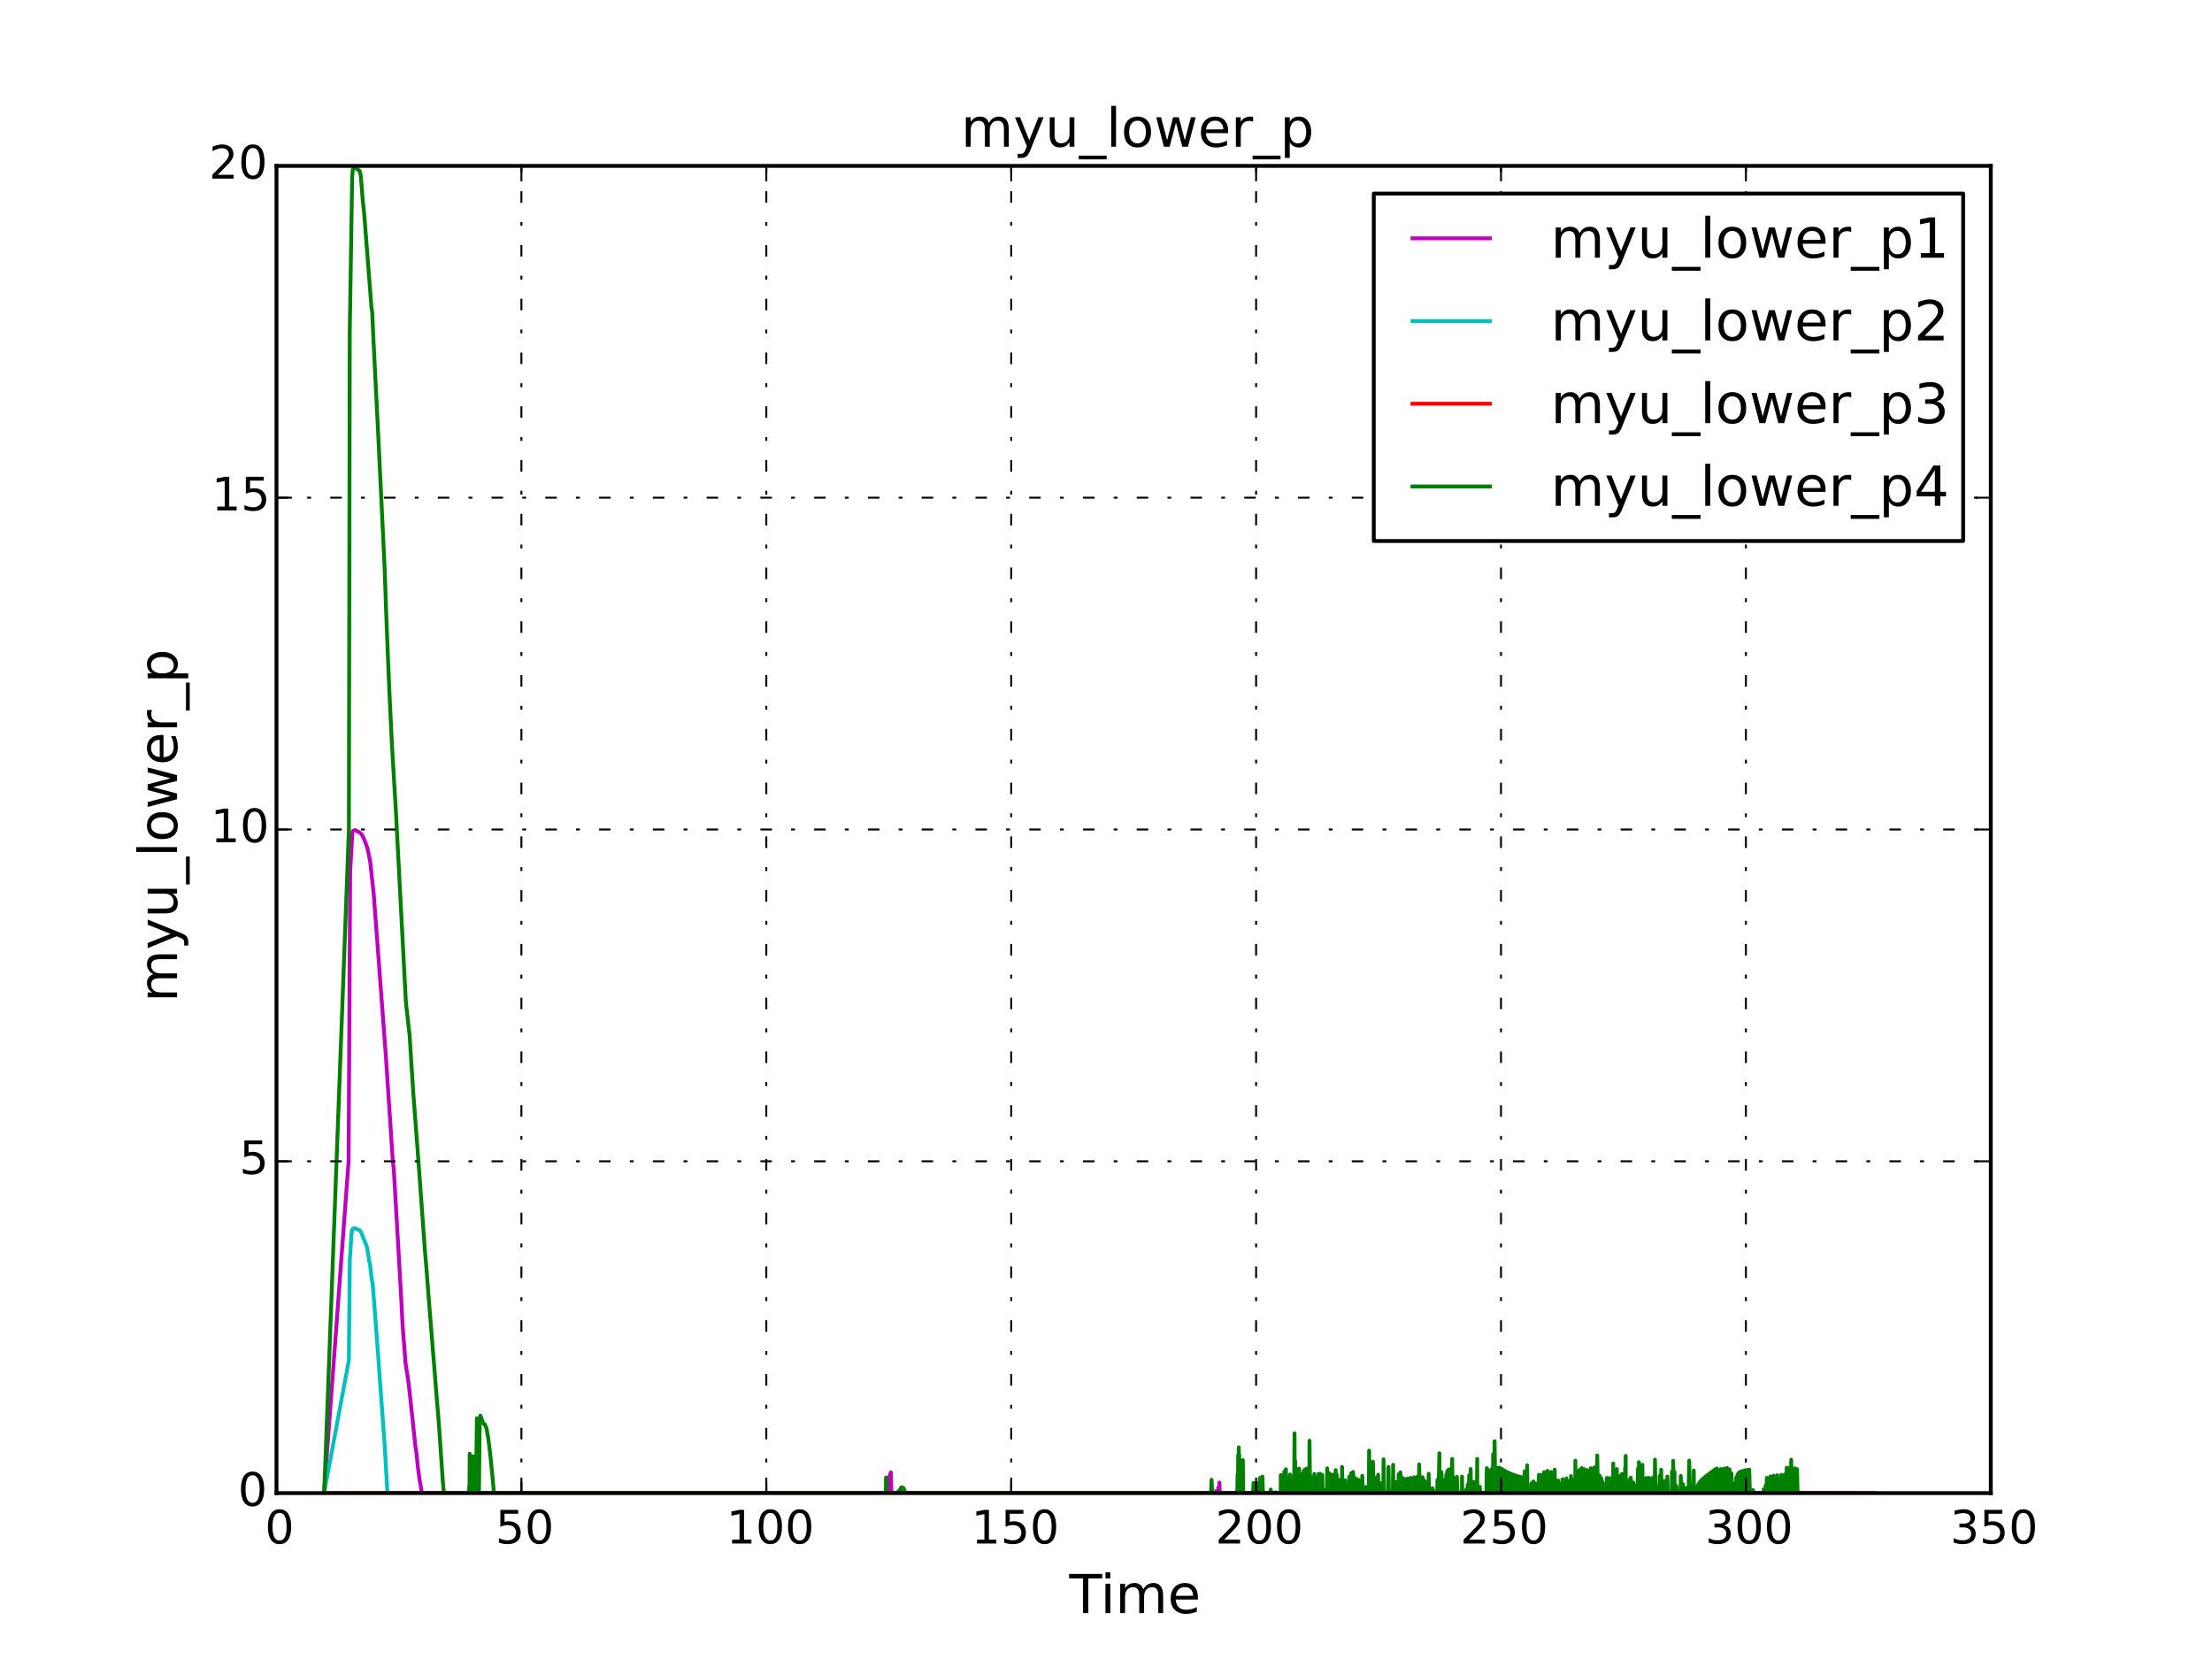 <?xml version="1.0" encoding="utf-8" standalone="no"?>
<!DOCTYPE svg PUBLIC "-//W3C//DTD SVG 1.1//EN"
  "http://www.w3.org/Graphics/SVG/1.1/DTD/svg11.dtd">
<!-- Created with matplotlib (http://matplotlib.org/) -->
<svg height="432pt" version="1.1" viewBox="0 0 576 432" width="576pt" xmlns="http://www.w3.org/2000/svg" xmlns:xlink="http://www.w3.org/1999/xlink">
 <defs>
  <style type="text/css">
*{stroke-linecap:butt;stroke-linejoin:round;}
  </style>
 </defs>
 <g id="figure_1">
  <g id="patch_1">
   <path d="
M0 432
L576 432
L576 0
L0 0
z
" style="fill:#ffffff;"/>
  </g>
  <g id="axes_1">
   <g id="patch_2">
    <path d="
M72 388.8
L518.4 388.8
L518.4 43.2
L72 43.2
z
" style="fill:#ffffff;"/>
   </g>
   <g id="line2d_1">
    <path clip-path="url(#p7ff5b81e1d)" d="
M84.372 388.8
L90.772 302.4
L91.181 226.803
L91.766 216.717
L91.896 216.394
L92.423 216.143
L93.076 216.437
L94.093 217.12
L94.556 217.982
L95.093 219.192
L95.545 220.495
L95.826 221.483
L96.391 224.348
L97.305 232.701
L100.458 274.705
L102.272 302.182
L102.549 304.615
L104.4 336.63
L104.811 344.812
L105.575 354.701
L105.785 356.246
L106.048 357.748
L106.341 359.832
L106.668 362.529
L108.19 376.83
L108.437 378.295
L108.779 381.779
L109.252 385.304
L109.87 388.8
L230.579 388.8
L230.648 388.29
L230.716 388.8
L230.781 387.843
L230.841 388.8
L230.9 387.001
L230.963 388.8
L231.033 386.376
L231.093 388.8
L231.164 385.781
L231.308 388.8
L231.382 385.214
L231.456 388.8
L231.519 384.684
L231.584 388.8
L231.667 384.221
L231.74 388.8
L231.836 383.799
L231.906 388.8
L231.972 383.412
L232.101 388.8
L316.663 388.8
L316.709 388.223
L316.774 388.8
L316.876 388.8
L316.924 388.676
L317.155 388.8
L317.237 387.395
L317.259 388.8
L317.402 388.8
L317.534 386.047
L317.621 388.8
L477.607 388.8
L477.607 388.8" style="fill:none;stroke:#bf00bf;stroke-linecap:square;"/>
   </g>
   <g id="line2d_2">
    <path clip-path="url(#p7ff5b81e1d)" d="
M84.383 388.8
L90.841 354.24
L91.086 328.325
L91.481 321.864
L91.669 320.261
L91.99 319.884
L92.461 319.851
L93.676 320.376
L93.831 320.565
L94.02 320.838
L94.929 323.122
L95.196 323.836
L95.515 324.577
L96 327.363
L96.189 328.643
L96.374 329.31
L96.737 332.77
L97.04 334.202
L98.102 348.004
L100.17 376.367
L100.889 388.8
L481.997 388.8
L481.997 388.8" style="fill:none;stroke:#00bfbf;stroke-linecap:square;"/>
   </g>
   <g id="line2d_3">
    <path clip-path="url(#p7ff5b81e1d)" d="
M84.436 388.8
L488.069 388.8
L488.069 388.8" style="fill:none;stroke:#ff0000;stroke-linecap:square;"/>
   </g>
   <g id="line2d_4">
    <path clip-path="url(#p7ff5b81e1d)" d="
M84.419 388.8
L90.85 216
L91.077 86.438
L91.698 46.096
L91.879 44.068
L92.237 43.587
L92.452 43.639
L93.645 44.513
L93.839 45.184
L93.945 45.889
L94.162 48.209
L94.464 52.313
L94.813 55.362
L95.766 67.71
L96.746 80.236
L96.929 81.261
L97.27 89.021
L98.515 113.675
L100.164 148.091
L100.575 160.027
L101.356 179.33
L102.056 193.814
L102.817 206.748
L103.091 211.189
L103.305 215.407
L105.693 261.016
L106.659 269.604
L107.586 284.215
L108.82 300.459
L110.722 326.665
L110.988 329.599
L111.565 337.119
L113.309 358.842
L113.538 361.648
L113.914 366.295
L114.082 368.142
L114.577 375.011
L115.278 385.325
L115.444 387.329
L115.616 388.8
L122.111 388.8
L122.18 387.143
L122.244 388.8
L122.312 378.544
L122.382 388.8
L122.484 379.177
L122.552 388.8
L122.626 379.375
L122.691 388.8
L122.796 379.287
L122.871 388.8
L122.971 379.256
L123.083 388.8
L123.132 379.237
L123.203 388.8
L123.281 379.23
L123.367 388.8
L123.433 379.237
L123.536 388.8
L123.681 379.26
L123.901 388.8
L124.192 369.317
L124.291 388.8
L124.405 379.275
L124.481 388.8
L124.639 379.039
L124.716 388.8
L124.922 369.562
L125.1 368.627
L125.79 370.533
L125.889 370.706
L126.254 370.894
L126.336 371.206
L126.653 371.8
L127.112 374.357
L127.579 378.038
L127.755 379.652
L128.328 385.413
L128.616 388.8
L230.654 388.8
L230.722 384.715
L230.824 388.8
L233.818 388.8
L233.883 388.358
L233.973 388.8
L234.113 388.8
L234.277 387.965
L234.367 388.8
L234.571 387.523
L234.699 387.335
L234.919 387.285
L235.253 387.488
L235.547 388.145
L235.71 388.8
L315.344 388.8
L315.485 385.311
L315.668 388.8
L322.058 388.8
L322.115 388.143
L322.185 388.8
L322.265 383.915
L322.337 388.8
L322.415 378.9
L322.492 388.8
L322.575 376.882
L322.64 388.8
L322.696 378.766
L322.77 388.8
L322.834 382.695
L322.902 388.8
L323.02 385.152
L323.153 388.8
L323.476 388.8
L323.634 380.212
L323.73 388.8
L326.289 388.8
L326.412 386.129
L326.533 388.8
L326.836 388.8
L326.91 387.469
L327.062 388.8
L327.282 388.8
L327.339 387.15
L327.488 388.8
L327.677 388.8
L327.73 386.135
L327.946 388.8
L328.037 388.8
L328.08 384.864
L328.273 388.8
L328.355 388.116
L328.518 388.8
L328.638 388.8
L328.724 384.504
L328.865 388.8
L330.829 388.8
L330.909 387.869
L331.047 388.8
L332.081 388.8
L332.147 388.574
L332.284 388.8
L333.486 388.8
L333.523 384.119
L333.589 388.8
L333.906 388.8
L333.953 385.114
L333.998 386.723
L334.109 388.8
L334.307 388.8
L334.431 383.198
L334.579 388.8
L334.767 388.8
L334.848 382.577
L335.066 388.8
L335.347 388.8
L335.425 386.17
L335.556 388.8
L335.824 388.8
L335.953 383.962
L336.139 388.8
L336.979 388.8
L337.094 373.222
L337.148 388.8
L337.252 380.414
L337.419 388.8
L337.501 388.8
L337.615 383.326
L337.779 388.8
L337.857 388.8
L337.95 382.704
L338.126 388.8
L338.24 388.8
L338.29 382.403
L338.385 388.8
L338.439 387.027
L338.531 388.8
L338.775 388.8
L338.848 385.408
L339.007 388.8
L339.081 388.8
L339.178 383.827
L339.321 388.8
L339.397 388.8
L339.477 383.039
L339.671 388.8
L339.75 388.8
L339.838 382.64
L339.999 388.8
L340.092 388.8
L340.179 382.434
L340.358 388.8
L340.547 388.8
L340.635 382.322
L340.767 388.8
L340.933 388.8
L340.992 375.159
L341.149 388.8
L341.288 388.8
L341.326 384.535
L341.47 388.8
L341.549 388.8
L341.624 384.936
L341.772 388.8
L341.847 388.8
L341.932 385.5
L342.098 388.8
L342.184 388.8
L342.258 383.806
L342.421 388.8
L342.515 388.8
L342.569 384.89
L342.718 388.8
L342.849 388.8
L342.921 385.541
L343.057 388.8
L343.234 388.8
L343.357 383.799
L343.577 388.8
L343.728 388.8
L343.776 383.766
L343.834 388.8
L344.29 388.8
L344.328 384.072
L344.379 388.8
L344.721 388.8
L344.769 387.87
L344.915 388.8
L345.507 388.8
L345.595 382.355
L345.739 388.8
L346.035 388.8
L346.177 383.649
L346.213 388.8
L347.016 388.8
L347.052 383.994
L347.105 388.8
L347.285 388.8
L347.322 386.916
L347.382 388.8
L347.5 388.8
L347.556 384.81
L347.604 388.8
L347.739 388.8
L347.806 382.804
L347.932 388.8
L348.003 388.8
L348.052 383.93
L348.217 388.8
L348.379 388.8
L348.458 387.236
L348.638 388.8
L348.685 388.8
L348.793 385.36
L348.973 388.8
L349.031 387.482
L349.208 388.8
L349.422 388.8
L349.472 381.986
L349.585 388.8
L350.144 388.8
L350.288 385.47
L350.344 388.8
L350.73 388.8
L350.79 386.764
L350.925 388.8
L351.277 388.8
L351.356 384.518
L351.504 388.8
L351.777 388.8
L351.836 383.633
L351.986 388.8
L352.267 388.8
L352.344 383.296
L352.51 388.8
L352.554 388.8
L352.639 384.663
L352.778 388.8
L352.869 388.8
L352.93 385.026
L353.078 388.8
L353.179 388.8
L353.242 385.197
L353.372 388.8
L353.443 388.8
L353.561 385.271
L353.746 388.8
L353.836 385.465
L353.979 388.8
L354.671 388.8
L354.726 384.293
L354.891 388.8
L355.025 388.8
L355.089 387.941
L355.217 388.8
L355.402 388.8
L355.477 387.494
L355.624 388.8
L355.717 387.196
L355.836 388.8
L356.449 388.8
L356.507 377.736
L356.659 388.8
L356.96 388.8
L357.032 383.089
L357.189 388.8
L357.401 388.8
L357.506 380.63
L357.66 388.8
L358.12 388.8
L358.171 384.779
L358.291 388.8
L358.849 388.8
L358.862 384.005
L358.92 388.8
L359.166 388.8
L359.202 386.268
L359.332 388.8
L359.641 388.8
L359.727 386.201
L359.851 388.8
L360.218 388.8
L360.276 379.982
L360.397 388.8
L360.525 388.8
L360.589 388.501
L360.723 388.8
L361.474 388.8
L361.552 381.992
L361.681 388.8
L362.697 388.8
L362.765 381.434
L362.846 388.8
L362.907 385.894
L363.172 388.8
L363.265 387.888
L363.399 388.8
L363.502 388.8
L363.56 385.957
L363.634 388.8
L363.955 388.8
L363.986 385.771
L364.041 388.8
L364.171 388.8
L364.205 383.872
L364.242 388.8
L364.603 388.8
L364.657 383.388
L364.706 388.8
L364.829 388.8
L364.867 385.947
L364.927 388.8
L365.024 388.8
L365.103 384.803
L365.129 388.8
L365.245 388.8
L365.342 386.078
L365.489 388.8
L365.599 386.804
L365.761 388.8
L365.812 385.121
L365.862 388.8
L365.989 388.8
L366.068 386.139
L366.201 388.8
L366.271 388.8
L366.331 386.738
L366.485 388.8
L366.55 388.8
L366.625 384.991
L366.722 388.8
L366.784 388.8
L366.853 385.989
L366.989 388.8
L367.054 388.8
L367.118 386.58
L367.266 388.8
L367.319 388.8
L367.392 384.826
L367.549 388.8
L367.607 388.8
L367.687 385.828
L367.812 388.8
L367.894 388.8
L367.978 386.426
L368.091 388.8
L368.167 388.8
L368.284 384.672
L368.392 388.8
L368.466 388.8
L368.547 385.683
L368.654 388.8
L368.745 388.8
L368.824 386.287
L368.958 388.8
L369.024 388.8
L369.097 384.535
L369.248 388.8
L369.469 388.8
L369.542 381.344
L369.724 388.8
L369.863 388.8
L369.911 387.115
L370.048 388.8
L370.123 388.8
L370.186 386.761
L370.318 388.8
L370.378 388.8
L370.435 384.672
L370.596 388.8
L370.746 388.8
L370.846 385.515
L370.995 388.8
L371.128 385.913
L371.276 388.8
L371.571 388.8
L371.623 388.665
L371.818 388.8
L371.939 388.8
L372.02 383.754
L372.132 388.8
L372.337 388.8
L372.413 388.033
L372.547 388.8
L372.93 388.8
L372.996 387.526
L373.123 388.8
L373.197 388.01
L373.325 388.8
L373.547 388.8
L373.607 388.65
L373.736 388.8
L374.257 388.8
L374.301 385.384
L374.519 388.8
L374.587 388.8
L374.804 378.434
L374.864 388.8
L374.952 383.443
L375.085 388.8
L375.288 388.8
L375.347 383.329
L375.548 388.8
L375.604 385.192
L375.76 388.8
L375.849 388.8
L375.967 386.059
L376.14 388.8
L376.2 388.8
L376.262 386.149
L376.431 388.8
L376.493 388.8
L376.588 384.031
L376.725 388.8
L376.798 388.8
L376.864 383.099
L377.046 388.8
L377.126 388.8
L377.187 382.719
L377.328 388.8
L377.401 388.8
L377.483 382.607
L377.551 388.8
L377.774 388.8
L377.859 382.621
L378.009 388.8
L378.085 388.8
L378.147 379.894
L378.229 388.8
L378.323 384.49
L378.368 388.8
L378.557 388.8
L378.63 384.922
L378.802 388.8
L378.97 387.628
L378.989 388.8
L379.32 388.8
L379.361 384.572
L379.552 388.8
L380.697 388.8
L380.706 384.49
L380.762 388.8
L381.418 388.8
L381.551 388.169
L381.73 388.8
L381.797 388.8
L381.879 387.805
L382.019 388.8
L382.09 388.8
L382.224 386.548
L382.372 388.8
L382.478 388.8
L382.573 384.129
L382.728 388.8
L382.847 388.8
L382.955 382.534
L383.038 388.8
L383.126 386.875
L383.311 388.8
L383.388 388.8
L383.473 388.007
L383.632 388.8
L383.705 388.8
L383.763 385.888
L383.968 388.8
L384.032 388.8
L384.157 386.637
L384.356 388.8
L384.599 388.8
L384.657 379.894
L384.677 388.8
L384.753 388.8
L384.772 387.765
L384.898 388.8
L385.252 388.8
L385.329 387.126
L385.458 388.8
L387.054 388.8
L387.161 382.289
L387.228 388.8
L387.616 388.8
L387.724 382.883
L387.878 388.8
L388.189 388.8
L388.362 382.648
L388.393 388.8
L388.696 388.8
L388.824 378.65
L389.045 388.8
L389.117 388.8
L389.184 375.297
L389.372 388.8
L389.487 388.8
L389.539 383.633
L389.707 388.8
L389.766 382.619
L389.938 388.8
L389.994 382.247
L390.118 388.8
L390.177 388.8
L390.232 382.168
L390.369 388.8
L390.423 388.8
L390.466 382.227
L390.601 388.8
L390.702 388.8
L390.77 382.348
L390.887 388.8
L390.947 388.8
L391.015 382.495
L391.142 388.8
L391.209 388.8
L391.277 382.652
L391.402 388.8
L391.469 388.8
L391.526 382.807
L391.665 388.8
L391.714 388.8
L391.775 382.959
L391.948 388.8
L392.009 383.105
L392.142 388.8
L392.211 388.8
L392.276 383.243
L392.385 388.8
L392.452 388.8
L392.525 383.374
L392.647 388.8
L392.724 388.8
L392.772 383.498
L392.9 388.8
L392.963 388.8
L393.036 383.616
L393.15 388.8
L393.228 388.8
L393.277 383.728
L393.336 388.8
L393.459 388.8
L393.525 383.834
L393.723 388.8
L393.776 388.8
L393.837 383.934
L394.039 388.8
L394.092 388.8
L394.148 384.027
L394.202 388.8
L394.309 388.8
L394.373 384.117
L394.49 388.8
L394.549 388.8
L394.603 384.202
L394.73 388.8
L394.793 388.8
L394.849 384.281
L394.965 388.8
L395.041 388.8
L395.086 384.357
L395.227 388.8
L395.283 388.8
L395.339 384.43
L395.452 388.8
L395.531 388.8
L395.609 384.497
L395.716 388.8
L395.819 388.8
L395.878 384.561
L396.008 388.8
L396.062 388.8
L396.128 384.622
L396.293 388.8
L396.361 384.679
L396.412 388.8
L396.995 388.8
L397.028 383.137
L397.082 388.8
L397.652 388.8
L397.673 381.596
L397.737 388.8
L398.707 388.8
L398.767 386.262
L398.888 388.8
L398.958 388.8
L399.018 387.345
L399.156 388.8
L399.216 388.8
L399.305 385.764
L399.465 388.8
L399.828 388.8
L399.967 386.332
L400.159 388.8
L400.67 388.8
L400.723 384.057
L400.932 388.8
L401.079 384.038
L401.18 388.8
L401.395 388.8
L401.43 385.092
L401.465 388.8
L401.974 388.8
L402.042 383.355
L402.155 388.8
L402.332 388.8
L402.407 384.596
L402.535 388.8
L402.859 388.8
L402.954 383.016
L403.082 388.8
L403.409 388.8
L403.517 386.661
L403.594 388.8
L403.812 388.8
L403.886 383.302
L404.045 388.8
L404.251 388.8
L404.296 388.404
L404.357 388.8
L404.782 388.8
L404.846 382.688
L404.918 388.8
L404.989 387.129
L405.118 388.8
L405.176 388.8
L405.242 387.976
L405.355 388.8
L405.416 388.8
L405.462 387.694
L405.598 388.8
L405.66 388.8
L405.734 385.519
L405.856 388.8
L405.94 388.8
L405.993 386.298
L406.153 388.8
L406.225 388.8
L406.375 386.778
L406.524 388.8
L406.806 388.8
L406.868 385.202
L407.026 388.8
L407.085 388.8
L407.161 386.424
L407.337 388.8
L407.415 388.8
L407.497 386.815
L407.591 388.8
L407.794 388.8
L407.877 384.966
L407.979 388.8
L408.187 388.8
L408.298 385.693
L408.512 388.8
L408.616 388.8
L408.717 386.085
L408.905 388.8
L409.009 388.8
L409.082 384.366
L409.274 388.8
L409.349 388.8
L409.498 385.389
L409.617 388.8
L409.69 388.8
L409.756 385.873
L409.87 388.8
L410.191 388.8
L410.217 380.348
L410.26 388.8
L410.438 388.8
L410.489 385.422
L410.538 388.8
L410.912 388.8
L410.971 385.342
L411.148 388.8
L411.208 382.819
L411.258 388.8
L411.307 386.859
L411.364 388.8
L411.495 388.8
L411.563 384.233
L411.707 388.8
L411.764 388.8
L411.879 382.275
L412.032 388.8
L412.154 388.8
L412.257 384.368
L412.312 388.8
L412.493 388.8
L412.539 382.569
L412.618 388.8
L412.686 386.84
L412.798 388.8
L412.87 388.8
L412.922 384.634
L412.978 388.8
L413.093 388.8
L413.143 382.788
L413.203 388.8
L413.258 387.053
L413.314 388.8
L413.446 388.8
L413.505 384.794
L413.555 388.8
L413.757 388.8
L413.834 382.946
L413.954 388.8
L414.157 388.8
L414.21 382.327
L414.273 388.8
L414.408 385.519
L414.548 388.8
L414.594 384.267
L414.643 388.8
L414.757 388.8
L414.83 382.838
L414.991 388.8
L415.105 388.8
L415.162 382.107
L415.196 388.8
L415.262 386.611
L415.293 388.8
L415.428 388.8
L415.5 384.855
L415.618 388.8
L415.854 388.8
L415.914 379.007
L416.088 388.8
L416.14 388.52
L416.255 388.8
L416.437 388.8
L416.508 384.273
L416.643 388.8
L416.876 388.8
L416.946 384.903
L417.037 388.8
L417.141 385.477
L417.262 388.8
L417.44 388.8
L417.515 386.294
L417.566 388.8
L417.96 388.8
L418.02 388.242
L418.15 388.8
L418.377 388.8
L418.442 384.833
L418.549 388.8
L418.625 388.8
L418.68 386.258
L418.806 388.8
L418.862 388.8
L418.907 386.618
L418.962 388.8
L419.09 388.8
L419.138 384.903
L419.19 388.8
L419.331 388.8
L419.396 385.895
L419.511 388.8
L419.559 388.8
L419.635 386.35
L419.794 388.8
L420.018 388.8
L420.085 381.1
L420.195 388.8
L420.253 384.794
L420.391 388.8
L420.595 388.8
L420.664 387.262
L420.786 388.8
L420.948 388.8
L421.019 382.534
L421.075 388.8
L421.158 386.647
L421.277 388.8
L421.333 388.8
L421.385 387.072
L421.434 388.8
L421.549 388.8
L421.618 386.588
L421.754 388.8
L421.813 388.8
L421.879 384.292
L422.16 388.8
L422.275 388.8
L422.337 383.839
L422.489 388.8
L422.73 388.8
L422.788 387.587
L422.825 388.8
L422.975 388.8
L423.205 382.078
L423.287 388.8
L423.317 379.12
L423.357 388.8
L423.435 388.8
L423.466 388.484
L423.511 388.8
L423.895 388.8
L423.925 386.771
L423.976 388.8
L424.293 388.8
L424.365 385.23
L424.394 388.8
L424.599 388.8
L424.653 384.793
L424.7 388.8
L425.263 388.8
L425.363 386.042
L425.499 388.8
L425.591 388.8
L425.629 386.792
L425.691 388.8
L425.911 388.8
L425.948 388.036
L425.992 388.8
L426.472 388.8
L426.531 382.417
L426.548 388.8
L426.682 388.8
L426.771 380.754
L426.904 388.8
L427.068 388.8
L427.129 383.108
L427.163 388.8
L427.368 388.8
L427.423 381.95
L427.477 388.8
L427.639 388.8
L427.681 381.43
L427.734 388.8
L427.771 386.624
L427.815 388.8
L427.997 388.8
L428.033 385.555
L428.076 388.8
L428.335 388.8
L428.374 386.794
L428.418 388.8
L428.592 388.8
L428.654 384.895
L428.689 388.8
L428.95 388.8
L428.989 386.319
L429.036 388.8
L429.214 388.8
L429.252 384.824
L429.321 388.8
L429.663 388.8
L429.715 386.357
L429.891 388.8
L430.084 388.8
L430.218 384.858
L430.416 388.8
L430.894 388.8
L430.95 380.075
L431.107 388.8
L431.295 388.8
L431.37 387.07
L431.492 388.8
L431.705 388.8
L431.786 387.698
L431.921 388.8
L432.129 388.8
L432.207 384.269
L432.323 388.8
L432.525 388.8
L432.569 382.704
L432.653 388.8
L432.718 386.369
L432.848 388.8
L433.041 388.8
L433.11 385.69
L433.247 388.8
L433.611 388.8
L433.684 385.643
L433.829 388.8
L434.125 388.8
L434.169 384.48
L434.306 388.8
L434.635 388.8
L434.78 388.558
L434.956 388.8
L435.335 388.8
L435.387 383.187
L435.551 388.8
L435.613 388.8
L435.697 380.379
L435.832 388.8
L435.985 388.8
L436.043 383.282
L436.061 388.8
L436.183 388.8
L436.247 386.728
L436.371 388.8
L436.457 388.8
L436.52 386.984
L436.648 388.8
L436.919 388.8
L437.005 388.456
L437.145 388.8
L437.609 388.8
L437.669 384.335
L437.829 388.8
L438.108 388.8
L438.112 387.981
L438.215 388.8
L438.267 386.484
L438.315 388.8
L438.989 388.8
L439.044 387.475
L439.196 388.8
L439.697 388.8
L439.876 380.35
L440.036 388.8
L440.354 388.8
L440.388 386.849
L440.458 388.8
L441.015 388.8
L441.05 382.937
L441.114 388.8
L441.524 388.8
L441.588 387.786
L441.69 388.8
L441.876 388.8
L441.948 387.167
L442.11 388.8
L442.175 388.8
L442.231 386.522
L442.419 388.8
L442.495 386.059
L442.677 388.8
L442.749 388.8
L442.812 385.693
L442.964 388.8
L443.032 388.8
L443.095 385.382
L443.276 388.8
L443.377 388.8
L443.437 385.104
L443.561 388.8
L443.633 388.8
L443.688 384.85
L443.805 388.8
L443.93 388.8
L443.983 384.611
L444.146 388.8
L444.187 388.8
L444.251 384.39
L444.374 388.8
L444.435 388.8
L444.516 384.181
L444.665 388.8
L444.714 388.8
L444.8 383.982
L444.908 388.8
L444.979 388.8
L445.105 383.796
L445.184 388.8
L445.262 388.8
L445.301 383.618
L445.348 388.8
L445.43 388.8
L445.492 383.45
L445.525 388.8
L445.62 388.8
L445.75 383.291
L445.87 388.8
L445.913 383.141
L445.969 388.8
L446.062 388.8
L446.115 382.997
L446.158 388.8
L446.26 388.8
L446.319 382.863
L446.353 388.8
L446.433 388.8
L446.469 382.735
L446.513 388.8
L446.629 388.8
L446.67 382.614
L446.705 388.8
L446.808 388.8
L446.843 382.5
L446.907 388.8
L446.991 388.8
L447.055 382.391
L447.093 388.8
L447.147 387.031
L447.333 388.8
L447.404 385.444
L447.443 388.8
L447.52 388.8
L447.593 383.839
L447.699 388.8
L447.785 388.8
L447.816 382.997
L447.89 388.8
L448.034 388.8
L448.066 382.536
L448.241 388.8
L448.367 388.8
L448.411 385.366
L448.467 388.8
L448.543 388.8
L448.601 383.713
L448.642 388.8
L448.737 388.8
L448.784 382.852
L448.845 388.8
L448.9 388.8
L448.953 382.386
L449.006 388.8
L449.052 386.948
L449.093 388.8
L449.167 388.8
L449.216 385.237
L449.258 388.8
L449.348 388.8
L449.396 383.58
L449.429 388.8
L449.525 388.8
L449.567 382.721
L449.6 388.8
L449.701 388.8
L449.731 382.26
L449.787 388.8
L449.828 386.821
L449.871 388.8
L449.964 388.8
L450 385.135
L450.043 388.8
L450.117 388.8
L450.189 383.476
L450.222 388.8
L450.334 388.8
L450.353 382.621
L450.405 388.8
L450.457 387.098
L450.514 388.8
L450.784 388.8
L450.857 383.654
L450.976 388.8
L451.36 388.8
L451.419 388.537
L451.561 388.8
L451.673 388.8
L451.772 386.211
L451.962 388.8
L452.022 388.8
L452.089 384.772
L452.239 388.8
L452.372 388.8
L452.425 384.024
L452.556 388.8
L452.624 388.8
L452.68 383.618
L452.819 388.8
L452.884 388.8
L452.947 383.381
L453.099 388.8
L453.158 388.8
L453.232 383.231
L453.391 388.8
L453.476 388.8
L453.54 383.124
L453.668 388.8
L453.729 388.8
L453.808 383.041
L453.932 388.8
L454.01 388.8
L454.068 382.97
L454.197 388.8
L454.27 388.8
L454.33 382.908
L454.478 388.8
L454.535 388.8
L454.616 382.85
L454.726 388.8
L454.799 388.8
L454.852 382.797
L454.984 388.8
L455.056 388.8
L455.112 382.747
L455.187 388.8
L455.364 388.8
L455.496 382.7
L455.667 388.8
L456.421 388.8
L456.461 388.031
L456.784 388.8
L459.177 388.8
L459.26 387.831
L459.378 388.8
L459.452 388.8
L459.51 387.71
L459.643 388.8
L459.725 388.8
L459.788 386.809
L459.942 388.8
L459.989 388.8
L460.078 384.839
L460.196 388.8
L460.274 388.8
L460.364 385.729
L460.501 388.8
L460.572 388.8
L460.644 386.144
L460.787 388.8
L460.924 388.8
L461.019 384.44
L461.146 388.8
L461.23 388.8
L461.305 385.465
L461.467 388.8
L461.509 388.8
L461.587 385.949
L461.729 388.8
L461.806 388.8
L461.867 384.276
L462.017 388.8
L462.08 388.8
L462.159 385.325
L462.324 388.8
L462.392 388.8
L462.483 385.823
L462.643 388.8
L462.734 388.8
L462.782 384.155
L462.956 388.8
L463.052 388.8
L463.138 385.211
L463.198 388.8
L463.45 388.8
L463.524 385.717
L463.704 388.8
L463.794 388.8
L463.838 384.05
L464.015 388.8
L464.072 388.8
L464.124 385.112
L464.281 388.8
L464.358 388.8
L464.434 385.624
L464.571 388.8
L464.631 388.8
L464.709 383.955
L464.959 388.8
L465.079 385.024
L465.213 388.8
L465.247 382.183
L465.3 388.8
L465.43 388.8
L465.491 386.405
L465.539 388.8
L466.056 388.8
L466.138 382.042
L466.242 388.8
L466.37 388.8
L466.422 380.093
L466.578 388.8
L466.695 388.8
L466.745 383.348
L466.913 388.8
L467.06 388.8
L467.115 384.371
L467.29 388.8
L467.364 382.344
L467.422 388.8
L467.492 386.595
L467.607 388.8
L467.664 388.8
L467.725 384.387
L467.851 388.8
L467.911 388.8
L467.952 382.56
L468.082 388.8
L468.557 388.8
L468.557 388.8" style="fill:none;stroke:#008000;stroke-linecap:square;"/>
   </g>
   <g id="patch_3">
    <path d="
M72 43.2
L518.4 43.2" style="fill:none;stroke:#000000;stroke-linecap:square;stroke-linejoin:miter;"/>
   </g>
   <g id="patch_4">
    <path d="
M518.4 388.8
L518.4 43.2" style="fill:none;stroke:#000000;stroke-linecap:square;stroke-linejoin:miter;"/>
   </g>
   <g id="patch_5">
    <path d="
M72 388.8
L72 43.2" style="fill:none;stroke:#000000;stroke-linecap:square;stroke-linejoin:miter;"/>
   </g>
   <g id="patch_6">
    <path d="
M72 388.8
L518.4 388.8" style="fill:none;stroke:#000000;stroke-linecap:square;stroke-linejoin:miter;"/>
   </g>
   <g id="matplotlib.axis_1">
    <g id="xtick_1">
     <g id="line2d_5">
      <path clip-path="url(#p7ff5b81e1d)" d="
M72 388.8
L72 43.2" style="fill:none;stroke:#000000;stroke-dasharray:3,5,1,5;stroke-dashoffset:0.0;stroke-width:0.5;"/>
     </g>
     <g id="line2d_6">
      <defs>
       <path d="
M0 0
L0 -4" id="mc7db9fdffb" style="stroke:#000000;stroke-width:0.5;"/>
      </defs>
      <g>
       <use style="stroke:#000000;stroke-width:0.5;" x="72.0" xlink:href="#mc7db9fdffb" y="388.8"/>
      </g>
     </g>
     <g id="line2d_7">
      <defs>
       <path d="
M0 0
L0 4" id="m5a7d422ac3" style="stroke:#000000;stroke-width:0.5;"/>
      </defs>
      <g>
       <use style="stroke:#000000;stroke-width:0.5;" x="72.0" xlink:href="#m5a7d422ac3" y="43.2"/>
      </g>
     </g>
     <g id="text_1">
      <!-- 0 -->
      <defs>
       <path d="
M31.781 66.406
Q24.172 66.406 20.328 58.906
Q16.5 51.422 16.5 36.375
Q16.5 21.391 20.328 13.891
Q24.172 6.391 31.781 6.391
Q39.453 6.391 43.281 13.891
Q47.125 21.391 47.125 36.375
Q47.125 51.422 43.281 58.906
Q39.453 66.406 31.781 66.406
M31.781 74.219
Q44.047 74.219 50.516 64.516
Q56.984 54.828 56.984 36.375
Q56.984 17.969 50.516 8.266
Q44.047 -1.422 31.781 -1.422
Q19.531 -1.422 13.062 8.266
Q6.594 17.969 6.594 36.375
Q6.594 54.828 13.062 64.516
Q19.531 74.219 31.781 74.219" id="DejaVuSans-30"/>
      </defs>
      <g transform="translate(68.977 401.918)scale(0.12 -0.12)">
       <use xlink:href="#DejaVuSans-30"/>
      </g>
     </g>
    </g>
    <g id="xtick_2">
     <g id="line2d_8">
      <path clip-path="url(#p7ff5b81e1d)" d="
M135.771 388.8
L135.771 43.2" style="fill:none;stroke:#000000;stroke-dasharray:3,5,1,5;stroke-dashoffset:0.0;stroke-width:0.5;"/>
     </g>
     <g id="line2d_9">
      <g>
       <use style="stroke:#000000;stroke-width:0.5;" x="135.771" xlink:href="#mc7db9fdffb" y="388.8"/>
      </g>
     </g>
     <g id="line2d_10">
      <g>
       <use style="stroke:#000000;stroke-width:0.5;" x="135.771" xlink:href="#m5a7d422ac3" y="43.2"/>
      </g>
     </g>
     <g id="text_2">
      <!-- 50 -->
      <defs>
       <path d="
M10.797 72.906
L49.516 72.906
L49.516 64.594
L19.828 64.594
L19.828 46.734
Q21.969 47.469 24.109 47.828
Q26.266 48.188 28.422 48.188
Q40.625 48.188 47.75 41.5
Q54.891 34.812 54.891 23.391
Q54.891 11.625 47.562 5.094
Q40.234 -1.422 26.906 -1.422
Q22.312 -1.422 17.547 -0.641
Q12.797 0.141 7.719 1.703
L7.719 11.625
Q12.109 9.234 16.797 8.062
Q21.484 6.891 26.703 6.891
Q35.156 6.891 40.078 11.328
Q45.016 15.766 45.016 23.391
Q45.016 31 40.078 35.438
Q35.156 39.891 26.703 39.891
Q22.75 39.891 18.812 39.016
Q14.891 38.141 10.797 36.281
z
" id="DejaVuSans-35"/>
      </defs>
      <g transform="translate(128.998 401.918)scale(0.12 -0.12)">
       <use xlink:href="#DejaVuSans-35"/>
       <use x="63.623" xlink:href="#DejaVuSans-30"/>
      </g>
     </g>
    </g>
    <g id="xtick_3">
     <g id="line2d_11">
      <path clip-path="url(#p7ff5b81e1d)" d="
M199.543 388.8
L199.543 43.2" style="fill:none;stroke:#000000;stroke-dasharray:3,5,1,5;stroke-dashoffset:0.0;stroke-width:0.5;"/>
     </g>
     <g id="line2d_12">
      <g>
       <use style="stroke:#000000;stroke-width:0.5;" x="199.543" xlink:href="#mc7db9fdffb" y="388.8"/>
      </g>
     </g>
     <g id="line2d_13">
      <g>
       <use style="stroke:#000000;stroke-width:0.5;" x="199.543" xlink:href="#m5a7d422ac3" y="43.2"/>
      </g>
     </g>
     <g id="text_3">
      <!-- 100 -->
      <defs>
       <path d="
M12.406 8.297
L28.516 8.297
L28.516 63.922
L10.984 60.406
L10.984 69.391
L28.422 72.906
L38.281 72.906
L38.281 8.297
L54.391 8.297
L54.391 0
L12.406 0
z
" id="DejaVuSans-31"/>
      </defs>
      <g transform="translate(189.148 401.918)scale(0.12 -0.12)">
       <use xlink:href="#DejaVuSans-31"/>
       <use x="63.623" xlink:href="#DejaVuSans-30"/>
       <use x="127.246" xlink:href="#DejaVuSans-30"/>
      </g>
     </g>
    </g>
    <g id="xtick_4">
     <g id="line2d_14">
      <path clip-path="url(#p7ff5b81e1d)" d="
M263.314 388.8
L263.314 43.2" style="fill:none;stroke:#000000;stroke-dasharray:3,5,1,5;stroke-dashoffset:0.0;stroke-width:0.5;"/>
     </g>
     <g id="line2d_15">
      <g>
       <use style="stroke:#000000;stroke-width:0.5;" x="263.314" xlink:href="#mc7db9fdffb" y="388.8"/>
      </g>
     </g>
     <g id="line2d_16">
      <g>
       <use style="stroke:#000000;stroke-width:0.5;" x="263.314" xlink:href="#m5a7d422ac3" y="43.2"/>
      </g>
     </g>
     <g id="text_4">
      <!-- 150 -->
      <g transform="translate(252.919 401.918)scale(0.12 -0.12)">
       <use xlink:href="#DejaVuSans-31"/>
       <use x="63.623" xlink:href="#DejaVuSans-35"/>
       <use x="127.246" xlink:href="#DejaVuSans-30"/>
      </g>
     </g>
    </g>
    <g id="xtick_5">
     <g id="line2d_17">
      <path clip-path="url(#p7ff5b81e1d)" d="
M327.086 388.8
L327.086 43.2" style="fill:none;stroke:#000000;stroke-dasharray:3,5,1,5;stroke-dashoffset:0.0;stroke-width:0.5;"/>
     </g>
     <g id="line2d_18">
      <g>
       <use style="stroke:#000000;stroke-width:0.5;" x="327.086" xlink:href="#mc7db9fdffb" y="388.8"/>
      </g>
     </g>
     <g id="line2d_19">
      <g>
       <use style="stroke:#000000;stroke-width:0.5;" x="327.086" xlink:href="#m5a7d422ac3" y="43.2"/>
      </g>
     </g>
     <g id="text_5">
      <!-- 200 -->
      <defs>
       <path d="
M19.188 8.297
L53.609 8.297
L53.609 0
L7.328 0
L7.328 8.297
Q12.938 14.109 22.625 23.891
Q32.328 33.688 34.812 36.531
Q39.547 41.844 41.422 45.531
Q43.312 49.219 43.312 52.781
Q43.312 58.594 39.234 62.25
Q35.156 65.922 28.609 65.922
Q23.969 65.922 18.812 64.312
Q13.672 62.703 7.812 59.422
L7.812 69.391
Q13.766 71.781 18.938 73
Q24.125 74.219 28.422 74.219
Q39.75 74.219 46.484 68.547
Q53.219 62.891 53.219 53.422
Q53.219 48.922 51.531 44.891
Q49.859 40.875 45.406 35.406
Q44.188 33.984 37.641 27.219
Q31.109 20.453 19.188 8.297" id="DejaVuSans-32"/>
      </defs>
      <g transform="translate(316.471 401.918)scale(0.12 -0.12)">
       <use xlink:href="#DejaVuSans-32"/>
       <use x="63.623" xlink:href="#DejaVuSans-30"/>
       <use x="127.246" xlink:href="#DejaVuSans-30"/>
      </g>
     </g>
    </g>
    <g id="xtick_6">
     <g id="line2d_20">
      <path clip-path="url(#p7ff5b81e1d)" d="
M390.857 388.8
L390.857 43.2" style="fill:none;stroke:#000000;stroke-dasharray:3,5,1,5;stroke-dashoffset:0.0;stroke-width:0.5;"/>
     </g>
     <g id="line2d_21">
      <g>
       <use style="stroke:#000000;stroke-width:0.5;" x="390.857" xlink:href="#mc7db9fdffb" y="388.8"/>
      </g>
     </g>
     <g id="line2d_22">
      <g>
       <use style="stroke:#000000;stroke-width:0.5;" x="390.857" xlink:href="#m5a7d422ac3" y="43.2"/>
      </g>
     </g>
     <g id="text_6">
      <!-- 250 -->
      <g transform="translate(380.243 401.918)scale(0.12 -0.12)">
       <use xlink:href="#DejaVuSans-32"/>
       <use x="63.623" xlink:href="#DejaVuSans-35"/>
       <use x="127.246" xlink:href="#DejaVuSans-30"/>
      </g>
     </g>
    </g>
    <g id="xtick_7">
     <g id="line2d_23">
      <path clip-path="url(#p7ff5b81e1d)" d="
M454.629 388.8
L454.629 43.2" style="fill:none;stroke:#000000;stroke-dasharray:3,5,1,5;stroke-dashoffset:0.0;stroke-width:0.5;"/>
     </g>
     <g id="line2d_24">
      <g>
       <use style="stroke:#000000;stroke-width:0.5;" x="454.629" xlink:href="#mc7db9fdffb" y="388.8"/>
      </g>
     </g>
     <g id="line2d_25">
      <g>
       <use style="stroke:#000000;stroke-width:0.5;" x="454.629" xlink:href="#m5a7d422ac3" y="43.2"/>
      </g>
     </g>
     <g id="text_7">
      <!-- 300 -->
      <defs>
       <path d="
M40.578 39.312
Q47.656 37.797 51.625 33
Q55.609 28.219 55.609 21.188
Q55.609 10.406 48.188 4.484
Q40.766 -1.422 27.094 -1.422
Q22.516 -1.422 17.656 -0.516
Q12.797 0.391 7.625 2.203
L7.625 11.719
Q11.719 9.328 16.594 8.109
Q21.484 6.891 26.812 6.891
Q36.078 6.891 40.938 10.547
Q45.797 14.203 45.797 21.188
Q45.797 27.641 41.281 31.266
Q36.766 34.906 28.719 34.906
L20.219 34.906
L20.219 43.016
L29.109 43.016
Q36.375 43.016 40.234 45.922
Q44.094 48.828 44.094 54.297
Q44.094 59.906 40.109 62.906
Q36.141 65.922 28.719 65.922
Q24.656 65.922 20.016 65.031
Q15.375 64.156 9.812 62.312
L9.812 71.094
Q15.438 72.656 20.344 73.438
Q25.25 74.219 29.594 74.219
Q40.828 74.219 47.359 69.109
Q53.906 64.016 53.906 55.328
Q53.906 49.266 50.438 45.094
Q46.969 40.922 40.578 39.312" id="DejaVuSans-33"/>
      </defs>
      <g transform="translate(444.032 401.918)scale(0.12 -0.12)">
       <use xlink:href="#DejaVuSans-33"/>
       <use x="63.623" xlink:href="#DejaVuSans-30"/>
       <use x="127.246" xlink:href="#DejaVuSans-30"/>
      </g>
     </g>
    </g>
    <g id="xtick_8">
     <g id="line2d_26">
      <path clip-path="url(#p7ff5b81e1d)" d="
M518.4 388.8
L518.4 43.2" style="fill:none;stroke:#000000;stroke-dasharray:3,5,1,5;stroke-dashoffset:0.0;stroke-width:0.5;"/>
     </g>
     <g id="line2d_27">
      <g>
       <use style="stroke:#000000;stroke-width:0.5;" x="518.4" xlink:href="#mc7db9fdffb" y="388.8"/>
      </g>
     </g>
     <g id="line2d_28">
      <g>
       <use style="stroke:#000000;stroke-width:0.5;" x="518.4" xlink:href="#m5a7d422ac3" y="43.2"/>
      </g>
     </g>
     <g id="text_8">
      <!-- 350 -->
      <g transform="translate(507.803 401.918)scale(0.12 -0.12)">
       <use xlink:href="#DejaVuSans-33"/>
       <use x="63.623" xlink:href="#DejaVuSans-35"/>
       <use x="127.246" xlink:href="#DejaVuSans-30"/>
      </g>
     </g>
    </g>
    <g id="text_9">
     <!-- Time -->
     <defs>
      <path d="
M9.422 54.688
L18.406 54.688
L18.406 0
L9.422 0
z

M9.422 75.984
L18.406 75.984
L18.406 64.594
L9.422 64.594
z
" id="DejaVuSans-69"/>
      <path d="
M56.203 29.594
L56.203 25.203
L14.891 25.203
Q15.484 15.922 20.484 11.062
Q25.484 6.203 34.422 6.203
Q39.594 6.203 44.453 7.469
Q49.312 8.734 54.109 11.281
L54.109 2.781
Q49.266 0.734 44.188 -0.344
Q39.109 -1.422 33.891 -1.422
Q20.797 -1.422 13.156 6.188
Q5.516 13.812 5.516 26.812
Q5.516 40.234 12.766 48.109
Q20.016 56 32.328 56
Q43.359 56 49.781 48.891
Q56.203 41.797 56.203 29.594
M47.219 32.234
Q47.125 39.594 43.094 43.984
Q39.062 48.391 32.422 48.391
Q24.906 48.391 20.391 44.141
Q15.875 39.891 15.188 32.172
z
" id="DejaVuSans-65"/>
      <path d="
M-0.297 72.906
L61.375 72.906
L61.375 64.594
L35.5 64.594
L35.5 0
L25.594 0
L25.594 64.594
L-0.297 64.594
z
" id="DejaVuSans-54"/>
      <path d="
M52 44.188
Q55.375 50.25 60.062 53.125
Q64.75 56 71.094 56
Q79.641 56 84.281 50.016
Q88.922 44.047 88.922 33.016
L88.922 0
L79.891 0
L79.891 32.719
Q79.891 40.578 77.094 44.375
Q74.312 48.188 68.609 48.188
Q61.625 48.188 57.562 43.547
Q53.516 38.922 53.516 30.906
L53.516 0
L44.484 0
L44.484 32.719
Q44.484 40.625 41.703 44.406
Q38.922 48.188 33.109 48.188
Q26.219 48.188 22.156 43.531
Q18.109 38.875 18.109 30.906
L18.109 0
L9.078 0
L9.078 54.688
L18.109 54.688
L18.109 46.188
Q21.188 51.219 25.484 53.609
Q29.781 56 35.688 56
Q41.656 56 45.828 52.969
Q50 49.953 52 44.188" id="DejaVuSans-6d"/>
     </defs>
     <g transform="translate(278.425 420.052)scale(0.14 -0.14)">
      <use xlink:href="#DejaVuSans-54"/>
      <use x="57.959" xlink:href="#DejaVuSans-69"/>
      <use x="85.742" xlink:href="#DejaVuSans-6d"/>
      <use x="183.154" xlink:href="#DejaVuSans-65"/>
     </g>
    </g>
   </g>
   <g id="matplotlib.axis_2">
    <g id="ytick_1">
     <g id="line2d_29">
      <path clip-path="url(#p7ff5b81e1d)" d="
M72 388.8
L518.4 388.8" style="fill:none;stroke:#000000;stroke-dasharray:3,5,1,5;stroke-dashoffset:0.0;stroke-width:0.5;"/>
     </g>
     <g id="line2d_30">
      <defs>
       <path d="
M0 0
L4 0" id="md7965d1ba0" style="stroke:#000000;stroke-width:0.5;"/>
      </defs>
      <g>
       <use style="stroke:#000000;stroke-width:0.5;" x="72.0" xlink:href="#md7965d1ba0" y="388.8"/>
      </g>
     </g>
     <g id="line2d_31">
      <defs>
       <path d="
M0 0
L-4 0" id="md9a1c1a7cd" style="stroke:#000000;stroke-width:0.5;"/>
      </defs>
      <g>
       <use style="stroke:#000000;stroke-width:0.5;" x="518.4" xlink:href="#md9a1c1a7cd" y="388.8"/>
      </g>
     </g>
     <g id="text_10">
      <!-- 0 -->
      <g transform="translate(61.953 392.111)scale(0.12 -0.12)">
       <use xlink:href="#DejaVuSans-30"/>
      </g>
     </g>
    </g>
    <g id="ytick_2">
     <g id="line2d_32">
      <path clip-path="url(#p7ff5b81e1d)" d="
M72 302.4
L518.4 302.4" style="fill:none;stroke:#000000;stroke-dasharray:3,5,1,5;stroke-dashoffset:0.0;stroke-width:0.5;"/>
     </g>
     <g id="line2d_33">
      <g>
       <use style="stroke:#000000;stroke-width:0.5;" x="72.0" xlink:href="#md7965d1ba0" y="302.4"/>
      </g>
     </g>
     <g id="line2d_34">
      <g>
       <use style="stroke:#000000;stroke-width:0.5;" x="518.4" xlink:href="#md9a1c1a7cd" y="302.4"/>
      </g>
     </g>
     <g id="text_11">
      <!-- 5 -->
      <g transform="translate(62.339 305.711)scale(0.12 -0.12)">
       <use xlink:href="#DejaVuSans-35"/>
      </g>
     </g>
    </g>
    <g id="ytick_3">
     <g id="line2d_35">
      <path clip-path="url(#p7ff5b81e1d)" d="
M72 216
L518.4 216" style="fill:none;stroke:#000000;stroke-dasharray:3,5,1,5;stroke-dashoffset:0.0;stroke-width:0.5;"/>
     </g>
     <g id="line2d_36">
      <g>
       <use style="stroke:#000000;stroke-width:0.5;" x="72.0" xlink:href="#md7965d1ba0" y="216.0"/>
      </g>
     </g>
     <g id="line2d_37">
      <g>
       <use style="stroke:#000000;stroke-width:0.5;" x="518.4" xlink:href="#md9a1c1a7cd" y="216.0"/>
      </g>
     </g>
     <g id="text_12">
      <!-- 10 -->
      <g transform="translate(54.845 219.311)scale(0.12 -0.12)">
       <use xlink:href="#DejaVuSans-31"/>
       <use x="63.623" xlink:href="#DejaVuSans-30"/>
      </g>
     </g>
    </g>
    <g id="ytick_4">
     <g id="line2d_38">
      <path clip-path="url(#p7ff5b81e1d)" d="
M72 129.6
L518.4 129.6" style="fill:none;stroke:#000000;stroke-dasharray:3,5,1,5;stroke-dashoffset:0.0;stroke-width:0.5;"/>
     </g>
     <g id="line2d_39">
      <g>
       <use style="stroke:#000000;stroke-width:0.5;" x="72.0" xlink:href="#md7965d1ba0" y="129.6"/>
      </g>
     </g>
     <g id="line2d_40">
      <g>
       <use style="stroke:#000000;stroke-width:0.5;" x="518.4" xlink:href="#md9a1c1a7cd" y="129.6"/>
      </g>
     </g>
     <g id="text_13">
      <!-- 15 -->
      <g transform="translate(55.096 132.911)scale(0.12 -0.12)">
       <use xlink:href="#DejaVuSans-31"/>
       <use x="63.623" xlink:href="#DejaVuSans-35"/>
      </g>
     </g>
    </g>
    <g id="ytick_5">
     <g id="line2d_41">
      <path clip-path="url(#p7ff5b81e1d)" d="
M72 43.2
L518.4 43.2" style="fill:none;stroke:#000000;stroke-dasharray:3,5,1,5;stroke-dashoffset:0.0;stroke-width:0.5;"/>
     </g>
     <g id="line2d_42">
      <g>
       <use style="stroke:#000000;stroke-width:0.5;" x="72.0" xlink:href="#md7965d1ba0" y="43.2"/>
      </g>
     </g>
     <g id="line2d_43">
      <g>
       <use style="stroke:#000000;stroke-width:0.5;" x="518.4" xlink:href="#md9a1c1a7cd" y="43.2"/>
      </g>
     </g>
     <g id="text_14">
      <!-- 20 -->
      <g transform="translate(54.406 46.511)scale(0.12 -0.12)">
       <use xlink:href="#DejaVuSans-32"/>
       <use x="63.623" xlink:href="#DejaVuSans-30"/>
      </g>
     </g>
    </g>
    <g id="text_15">
     <!-- myu_lower_p -->
     <defs>
      <path d="
M4.203 54.688
L13.188 54.688
L24.422 12.016
L35.594 54.688
L46.188 54.688
L57.422 12.016
L68.609 54.688
L77.594 54.688
L63.281 0
L52.688 0
L40.922 44.828
L29.109 0
L18.5 0
z
" id="DejaVuSans-77"/>
      <path d="
M30.609 48.391
Q23.391 48.391 19.188 42.75
Q14.984 37.109 14.984 27.297
Q14.984 17.484 19.156 11.844
Q23.344 6.203 30.609 6.203
Q37.797 6.203 41.984 11.859
Q46.188 17.531 46.188 27.297
Q46.188 37.016 41.984 42.703
Q37.797 48.391 30.609 48.391
M30.609 56
Q42.328 56 49.016 48.375
Q55.719 40.766 55.719 27.297
Q55.719 13.875 49.016 6.219
Q42.328 -1.422 30.609 -1.422
Q18.844 -1.422 12.172 6.219
Q5.516 13.875 5.516 27.297
Q5.516 40.766 12.172 48.375
Q18.844 56 30.609 56" id="DejaVuSans-6f"/>
      <path d="
M50.984 -16.609
L50.984 -23.578
L-0.984 -23.578
L-0.984 -16.609
z
" id="DejaVuSans-5f"/>
      <path d="
M41.109 46.297
Q39.594 47.172 37.812 47.578
Q36.031 48 33.891 48
Q26.266 48 22.188 43.047
Q18.109 38.094 18.109 28.812
L18.109 0
L9.078 0
L9.078 54.688
L18.109 54.688
L18.109 46.188
Q20.953 51.172 25.484 53.578
Q30.031 56 36.531 56
Q37.453 56 38.578 55.875
Q39.703 55.766 41.062 55.516
z
" id="DejaVuSans-72"/>
      <path d="
M18.109 8.203
L18.109 -20.797
L9.078 -20.797
L9.078 54.688
L18.109 54.688
L18.109 46.391
Q20.953 51.266 25.266 53.625
Q29.594 56 35.594 56
Q45.562 56 51.781 48.094
Q58.016 40.188 58.016 27.297
Q58.016 14.406 51.781 6.484
Q45.562 -1.422 35.594 -1.422
Q29.594 -1.422 25.266 0.953
Q20.953 3.328 18.109 8.203
M48.688 27.297
Q48.688 37.203 44.609 42.844
Q40.531 48.484 33.406 48.484
Q26.266 48.484 22.188 42.844
Q18.109 37.203 18.109 27.297
Q18.109 17.391 22.188 11.75
Q26.266 6.109 33.406 6.109
Q40.531 6.109 44.609 11.75
Q48.688 17.391 48.688 27.297" id="DejaVuSans-70"/>
      <path d="
M9.422 75.984
L18.406 75.984
L18.406 0
L9.422 0
z
" id="DejaVuSans-6c"/>
      <path d="
M32.172 -5.078
Q28.375 -14.844 24.75 -17.812
Q21.141 -20.797 15.094 -20.797
L7.906 -20.797
L7.906 -13.281
L13.188 -13.281
Q16.891 -13.281 18.938 -11.516
Q21 -9.766 23.484 -3.219
L25.094 0.875
L2.984 54.688
L12.5 54.688
L29.594 11.922
L46.688 54.688
L56.203 54.688
z
" id="DejaVuSans-79"/>
      <path d="
M8.5 21.578
L8.5 54.688
L17.484 54.688
L17.484 21.922
Q17.484 14.156 20.5 10.266
Q23.531 6.391 29.594 6.391
Q36.859 6.391 41.078 11.031
Q45.312 15.672 45.312 23.688
L45.312 54.688
L54.297 54.688
L54.297 0
L45.312 0
L45.312 8.406
Q42.047 3.422 37.719 1
Q33.406 -1.422 27.688 -1.422
Q18.266 -1.422 13.375 4.438
Q8.5 10.297 8.5 21.578
M31.109 56
z
" id="DejaVuSans-75"/>
     </defs>
     <g transform="translate(46.105 260.961)rotate(-90.0)scale(0.14 -0.14)">
      <use xlink:href="#DejaVuSans-6d"/>
      <use x="97.412" xlink:href="#DejaVuSans-79"/>
      <use x="156.592" xlink:href="#DejaVuSans-75"/>
      <use x="219.971" xlink:href="#DejaVuSans-5f"/>
      <use x="269.971" xlink:href="#DejaVuSans-6c"/>
      <use x="297.754" xlink:href="#DejaVuSans-6f"/>
      <use x="358.936" xlink:href="#DejaVuSans-77"/>
      <use x="440.723" xlink:href="#DejaVuSans-65"/>
      <use x="502.246" xlink:href="#DejaVuSans-72"/>
      <use x="543.359" xlink:href="#DejaVuSans-5f"/>
      <use x="593.359" xlink:href="#DejaVuSans-70"/>
     </g>
    </g>
   </g>
   <g id="text_16">
    <!-- myu_lower_p -->
    <g transform="translate(250.239 38.2)scale(0.14 -0.14)">
     <use xlink:href="#DejaVuSans-6d"/>
     <use x="97.412" xlink:href="#DejaVuSans-79"/>
     <use x="156.592" xlink:href="#DejaVuSans-75"/>
     <use x="219.971" xlink:href="#DejaVuSans-5f"/>
     <use x="269.971" xlink:href="#DejaVuSans-6c"/>
     <use x="297.754" xlink:href="#DejaVuSans-6f"/>
     <use x="358.936" xlink:href="#DejaVuSans-77"/>
     <use x="440.723" xlink:href="#DejaVuSans-65"/>
     <use x="502.246" xlink:href="#DejaVuSans-72"/>
     <use x="543.359" xlink:href="#DejaVuSans-5f"/>
     <use x="593.359" xlink:href="#DejaVuSans-70"/>
    </g>
   </g>
   <g id="legend_1">
    <g id="patch_7">
     <path d="
M357.728 140.868
L511.2 140.868
L511.2 50.4
L357.728 50.4
z
" style="fill:#ffffff;stroke:#000000;stroke-linejoin:miter;"/>
    </g>
    <g id="line2d_44">
     <path d="
M367.808 62.062
L387.968 62.062" style="fill:none;stroke:#bf00bf;stroke-linecap:square;"/>
    </g>
    <g id="line2d_45"/>
    <g id="text_17">
     <!-- myu_lower_p1 -->
     <g transform="translate(403.808 67.102)scale(0.144 -0.144)">
      <use xlink:href="#DejaVuSans-6d"/>
      <use x="97.412" xlink:href="#DejaVuSans-79"/>
      <use x="156.592" xlink:href="#DejaVuSans-75"/>
      <use x="219.971" xlink:href="#DejaVuSans-5f"/>
      <use x="269.971" xlink:href="#DejaVuSans-6c"/>
      <use x="297.754" xlink:href="#DejaVuSans-6f"/>
      <use x="358.936" xlink:href="#DejaVuSans-77"/>
      <use x="440.723" xlink:href="#DejaVuSans-65"/>
      <use x="502.246" xlink:href="#DejaVuSans-72"/>
      <use x="543.359" xlink:href="#DejaVuSans-5f"/>
      <use x="593.359" xlink:href="#DejaVuSans-70"/>
      <use x="656.836" xlink:href="#DejaVuSans-31"/>
     </g>
    </g>
    <g id="line2d_46">
     <path d="
M367.808 83.599
L387.968 83.599" style="fill:none;stroke:#00bfbf;stroke-linecap:square;"/>
    </g>
    <g id="line2d_47"/>
    <g id="text_18">
     <!-- myu_lower_p2 -->
     <g transform="translate(403.808 88.639)scale(0.144 -0.144)">
      <use xlink:href="#DejaVuSans-6d"/>
      <use x="97.412" xlink:href="#DejaVuSans-79"/>
      <use x="156.592" xlink:href="#DejaVuSans-75"/>
      <use x="219.971" xlink:href="#DejaVuSans-5f"/>
      <use x="269.971" xlink:href="#DejaVuSans-6c"/>
      <use x="297.754" xlink:href="#DejaVuSans-6f"/>
      <use x="358.936" xlink:href="#DejaVuSans-77"/>
      <use x="440.723" xlink:href="#DejaVuSans-65"/>
      <use x="502.246" xlink:href="#DejaVuSans-72"/>
      <use x="543.359" xlink:href="#DejaVuSans-5f"/>
      <use x="593.359" xlink:href="#DejaVuSans-70"/>
      <use x="656.836" xlink:href="#DejaVuSans-32"/>
     </g>
    </g>
    <g id="line2d_48">
     <path d="
M367.808 105.136
L387.968 105.136" style="fill:none;stroke:#ff0000;stroke-linecap:square;"/>
    </g>
    <g id="line2d_49"/>
    <g id="text_19">
     <!-- myu_lower_p3 -->
     <g transform="translate(403.808 110.176)scale(0.144 -0.144)">
      <use xlink:href="#DejaVuSans-6d"/>
      <use x="97.412" xlink:href="#DejaVuSans-79"/>
      <use x="156.592" xlink:href="#DejaVuSans-75"/>
      <use x="219.971" xlink:href="#DejaVuSans-5f"/>
      <use x="269.971" xlink:href="#DejaVuSans-6c"/>
      <use x="297.754" xlink:href="#DejaVuSans-6f"/>
      <use x="358.936" xlink:href="#DejaVuSans-77"/>
      <use x="440.723" xlink:href="#DejaVuSans-65"/>
      <use x="502.246" xlink:href="#DejaVuSans-72"/>
      <use x="543.359" xlink:href="#DejaVuSans-5f"/>
      <use x="593.359" xlink:href="#DejaVuSans-70"/>
      <use x="656.836" xlink:href="#DejaVuSans-33"/>
     </g>
    </g>
    <g id="line2d_50">
     <path d="
M367.808 126.673
L387.968 126.673" style="fill:none;stroke:#008000;stroke-linecap:square;"/>
    </g>
    <g id="line2d_51"/>
    <g id="text_20">
     <!-- myu_lower_p4 -->
     <defs>
      <path d="
M37.797 64.312
L12.891 25.391
L37.797 25.391
z

M35.203 72.906
L47.609 72.906
L47.609 25.391
L58.016 25.391
L58.016 17.188
L47.609 17.188
L47.609 0
L37.797 0
L37.797 17.188
L4.891 17.188
L4.891 26.703
z
" id="DejaVuSans-34"/>
     </defs>
     <g transform="translate(403.808 131.713)scale(0.144 -0.144)">
      <use xlink:href="#DejaVuSans-6d"/>
      <use x="97.412" xlink:href="#DejaVuSans-79"/>
      <use x="156.592" xlink:href="#DejaVuSans-75"/>
      <use x="219.971" xlink:href="#DejaVuSans-5f"/>
      <use x="269.971" xlink:href="#DejaVuSans-6c"/>
      <use x="297.754" xlink:href="#DejaVuSans-6f"/>
      <use x="358.936" xlink:href="#DejaVuSans-77"/>
      <use x="440.723" xlink:href="#DejaVuSans-65"/>
      <use x="502.246" xlink:href="#DejaVuSans-72"/>
      <use x="543.359" xlink:href="#DejaVuSans-5f"/>
      <use x="593.359" xlink:href="#DejaVuSans-70"/>
      <use x="656.836" xlink:href="#DejaVuSans-34"/>
     </g>
    </g>
   </g>
  </g>
 </g>
 <defs>
  <clipPath id="p7ff5b81e1d">
   <rect height="345.6" width="446.4" x="72.0" y="43.2"/>
  </clipPath>
 </defs>
</svg>
